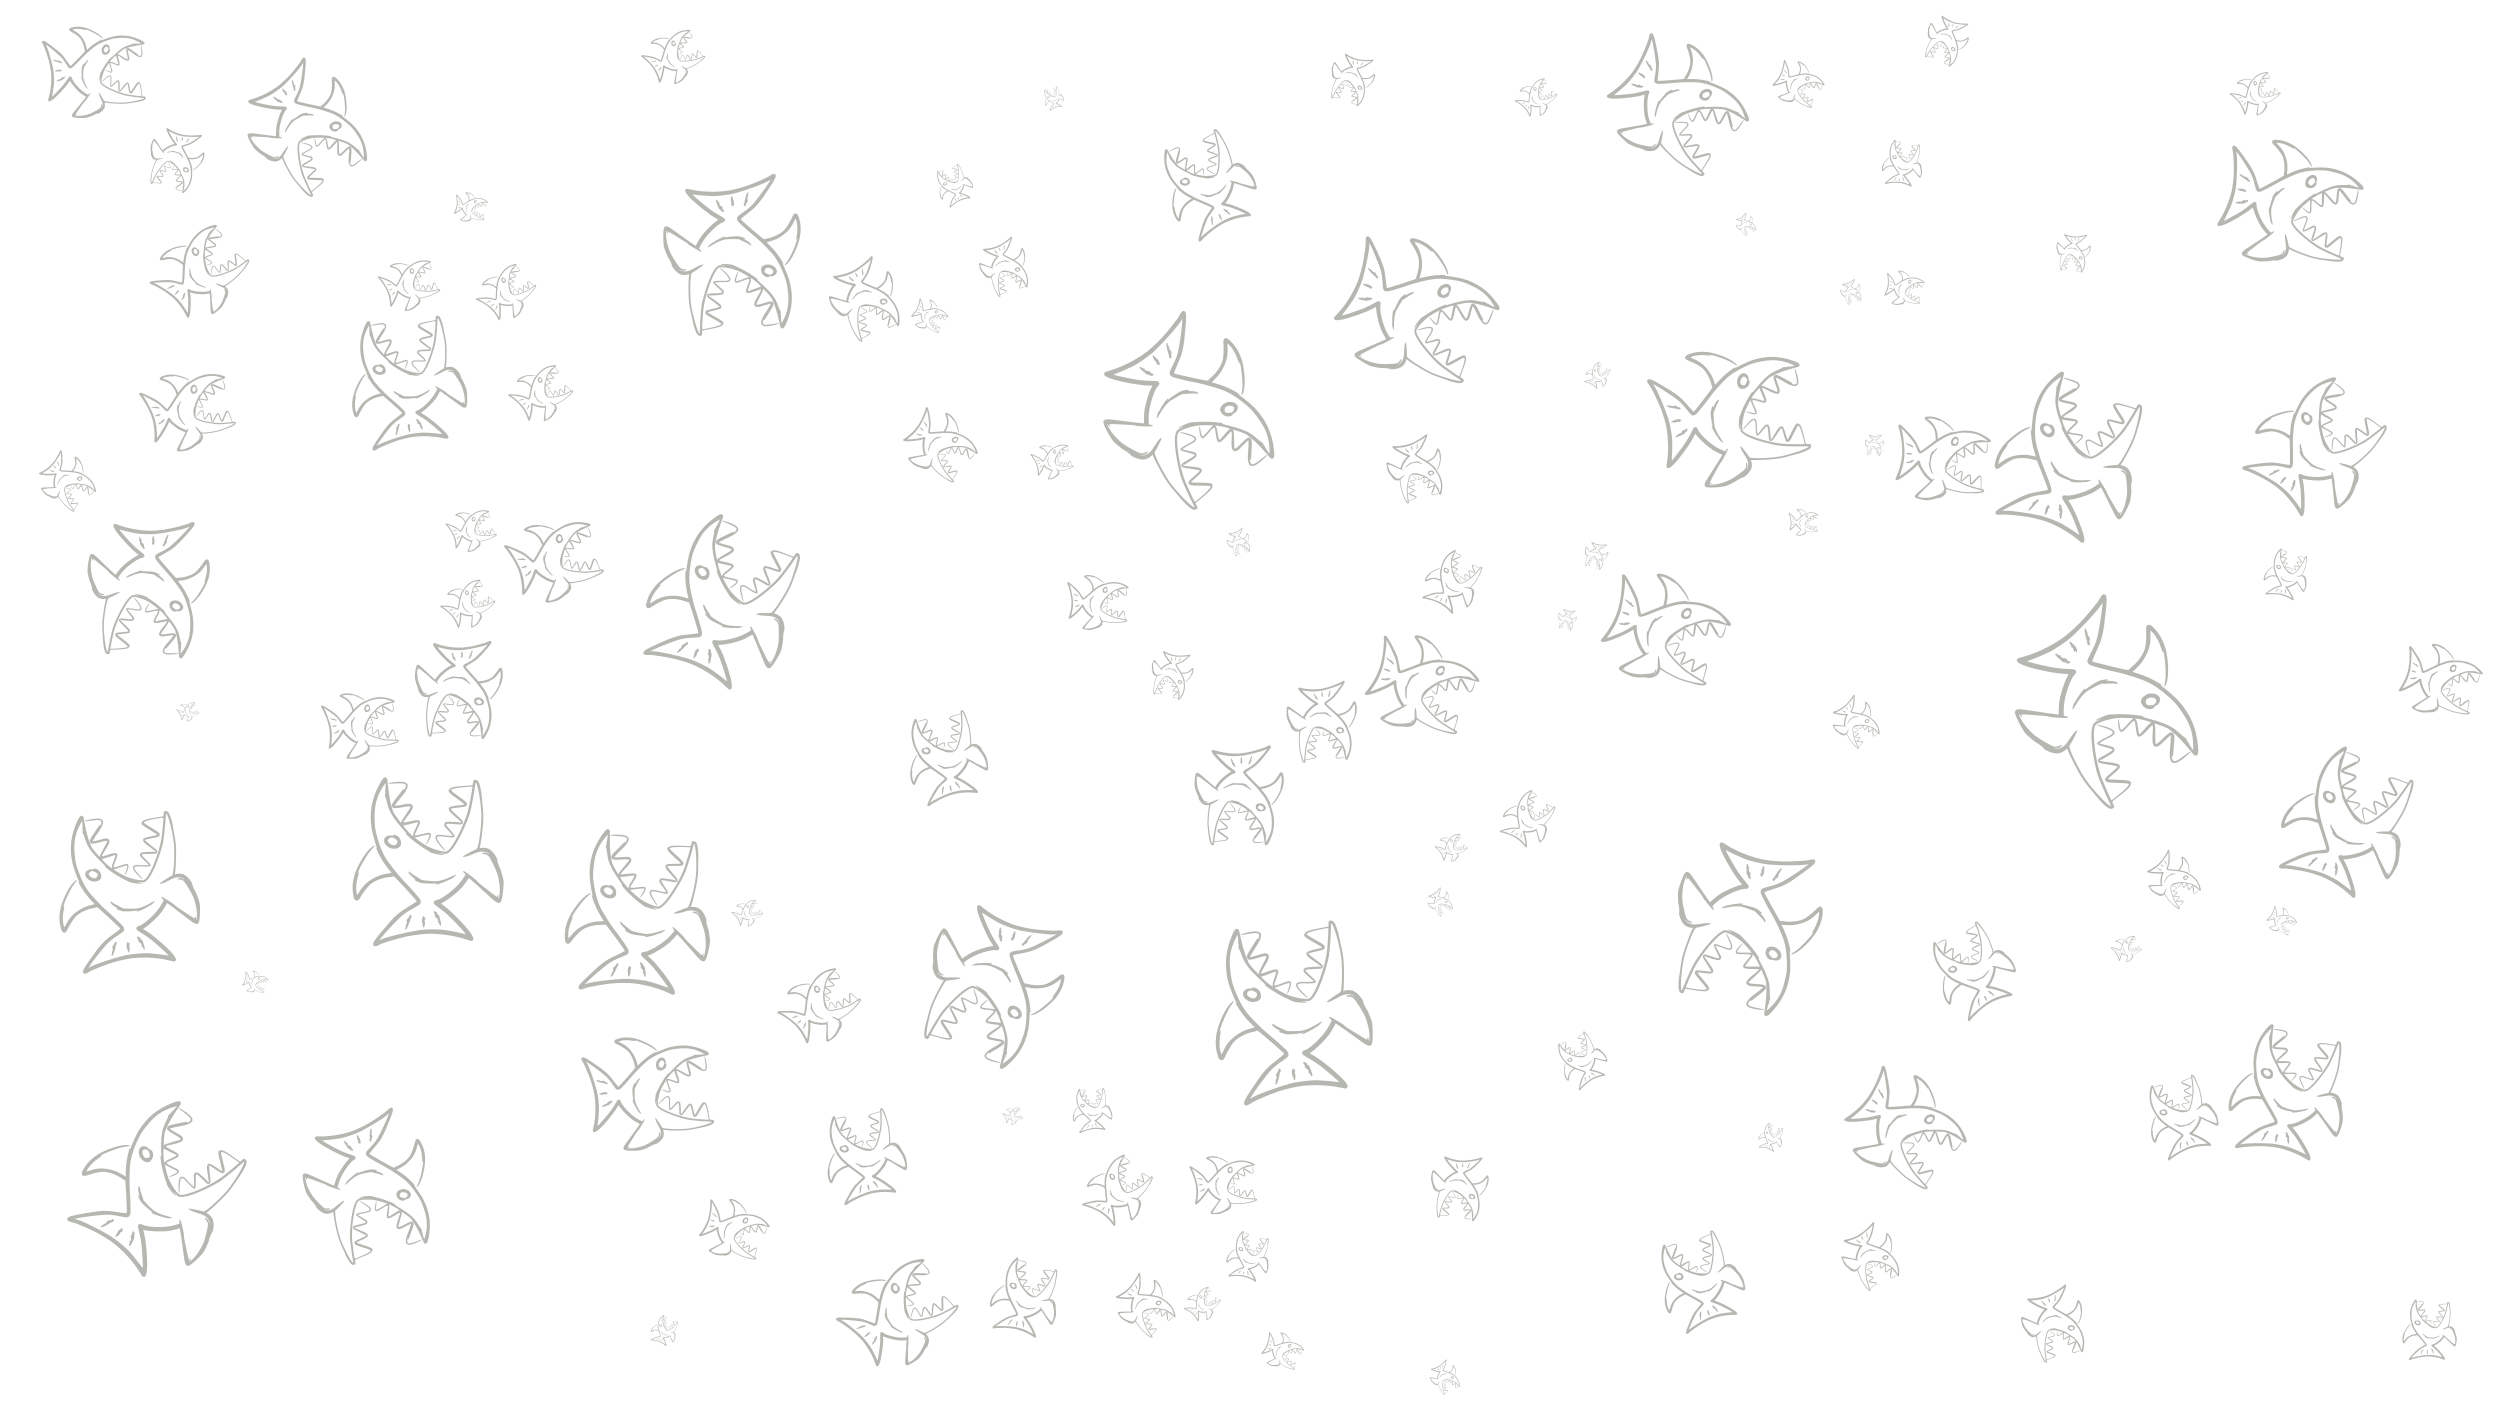 <?xml version="1.0" encoding="UTF-8" standalone="no"?>
<!-- Created with Inkscape (http://www.inkscape.org/) -->

<svg
   width="1920"
   height="1080"
   viewBox="0 0 508 285.75"
   version="1.1"
   id="svg1"
   inkscape:version="1.4 (e7c3feb100, 2024-10-09)"
   sodipodi:docname="background.svg"
   xmlns:inkscape="http://www.inkscape.org/namespaces/inkscape"
   xmlns:sodipodi="http://sodipodi.sourceforge.net/DTD/sodipodi-0.dtd"
   xmlns:xlink="http://www.w3.org/1999/xlink"
   xmlns="http://www.w3.org/2000/svg"
   xmlns:svg="http://www.w3.org/2000/svg">
  <sodipodi:namedview
     id="namedview1"
     pagecolor="#ffffff"
     bordercolor="#000000"
     borderopacity="0.25"
     inkscape:showpageshadow="2"
     inkscape:pageopacity="0.0"
     inkscape:pagecheckerboard="0"
     inkscape:deskcolor="#d1d1d1"
     inkscape:document-units="mm"
     inkscape:zoom="0.35355339"
     inkscape:cx="1250.1648"
     inkscape:cy="214.96046"
     inkscape:window-width="1920"
     inkscape:window-height="970"
     inkscape:window-x="0"
     inkscape:window-y="0"
     inkscape:window-maximized="1"
     inkscape:current-layer="layer1" />
  <defs
     id="defs1" />
  <g
     inkscape:label="Layer 1"
     inkscape:groupmode="layer"
     id="layer1">
    <path
       style="display:inline;opacity:0.99;fill:#b5b8b1;fill-opacity:1;stroke:none;stroke-width:0.01;stroke-miterlimit:4;stroke-dasharray:none;stroke-opacity:1"
       d="m 15.383,23.907 c -0.633,-0.098 -0.765,-0.171 -0.765,-0.423 0,-0.213 0.142,-0.437 0.696,-1.1 0.961,-1.151 2.205,-2.687 2.188,-2.703 -0.01,-0.01 -0.213,-0.137 -0.45,-0.283 -0.237,-0.145 -0.581,-0.385 -0.765,-0.532 -0.593,-0.474 -1.597,-1.625 -1.95,-2.236 -0.071,-0.123 -0.141,-0.224 -0.155,-0.224 -0.014,0 -0.107,0.138 -0.206,0.306 -0.478,0.812 -2.375,2.868 -3.255,3.528 -0.517,0.388 -0.767,0.455 -0.908,0.245 -0.075,-0.111 -0.07,-0.148 0.098,-0.719 0.514,-1.747 0.663,-4.282 0.345,-5.836 -0.037,-0.182 -0.105,-0.542 -0.15,-0.802 -0.133,-0.757 -0.562,-2.129 -1.104,-3.531 -0.069,-0.178 -0.201,-0.446 -0.294,-0.596 -0.196,-0.316 -0.227,-0.58 -0.076,-0.659 0.276,-0.144 0.531,-0.007 1.837,0.988 1.164,0.887 1.404,1.082 1.826,1.482 0.543,0.514 0.705,0.715 1.392,1.725 0.291,0.428 0.563,0.805 0.605,0.839 0.065,0.052 0.277,-0.146 1.545,-1.438 1.352,-1.378 1.465,-1.506 1.409,-1.593 -0.034,-0.052 -0.075,-0.222 -0.093,-0.378 -0.102,-0.899 -0.594,-1.996 -1.101,-2.456 -0.332,-0.301 -1.065,-0.806 -1.432,-0.987 -0.551,-0.271 -0.693,-0.475 -0.496,-0.714 0.12,-0.145 0.216,-0.182 0.783,-0.301 0.9,-0.19 2.017,-0.073 3.015,0.315 1.391,0.541 2.638,1.352 2.95,1.917 0.131,0.238 0.048,0.228 -0.224,-0.028 -0.147,-0.138 -0.452,-0.371 -0.679,-0.519 -0.486,-0.316 -1.557,-0.867 -2.069,-1.064 -0.428,-0.165 -0.687,-0.235 -0.434,-0.117 0.274,0.127 0.063,0.126 -0.464,-0.002 -0.644,-0.157 -1.408,-0.196 -1.867,-0.095 -0.19,0.042 -0.365,0.087 -0.387,0.1 -0.022,0.013 0.119,0.108 0.314,0.211 0.75,0.397 1.256,0.842 1.677,1.475 0.486,0.729 0.685,1.222 0.873,2.158 l 0.055,0.271 0.539,-0.475 c 0.297,-0.261 0.778,-0.63 1.07,-0.82 0.756,-0.491 1.721,-0.989 1.327,-0.685 -0.101,0.078 -0.069,0.073 0.193,-0.031 0.719,-0.284 1.817,-0.634 2.256,-0.72 1.973,-0.386 3.66,-0.162 5.514,0.733 0.621,0.3 0.818,0.457 0.818,0.653 0,0.119 -0.139,0.26 -0.256,0.26 -0.044,0 -0.248,0.03 -0.455,0.067 -0.206,0.037 -0.538,0.092 -0.737,0.122 -0.7,0.105 -1.71,0.343 -2.047,0.482 -0.188,0.077 -0.39,0.147 -0.449,0.155 -0.178,0.023 -0.585,0.292 -1.095,0.723 l -0.48,0.405 0.153,0.031 c 0.084,0.017 0.463,0.221 0.842,0.454 0.728,0.448 0.966,0.579 1.048,0.579 0.094,10e-7 0.052,-0.425 -0.098,-1.005 -0.082,-0.316 -0.152,-0.699 -0.156,-0.851 -0.006,-0.237 0.009,-0.288 0.106,-0.365 0.226,-0.179 0.484,-0.081 1.188,0.448 0.265,0.199 0.644,0.471 0.842,0.604 0.299,0.201 0.344,0.247 0.266,0.274 -0.083,0.028 -0.075,0.042 0.067,0.113 0.088,0.045 0.227,0.083 0.308,0.085 0.316,0.009 0.375,-0.308 0.257,-1.369 -0.079,-0.711 -0.078,-0.877 0.005,-0.795 0.057,0.056 0.208,0.893 0.24,1.333 0.038,0.523 0.003,0.727 -0.157,0.914 -0.102,0.118 -0.159,0.143 -0.329,0.143 -0.269,0 -0.762,-0.242 -1.208,-0.593 -0.405,-0.319 -0.847,-0.63 -1.105,-0.778 l -0.188,-0.108 0.034,0.257 c 0.019,0.141 0.085,0.458 0.148,0.704 0.165,0.65 0.186,0.825 0.122,1.013 -0.147,0.434 -0.536,0.349 -1.494,-0.325 -0.609,-0.429 -0.771,-0.495 -0.815,-0.452 -0.03,0.029 0.046,0.311 0.258,1.061 0.192,0.68 0.147,0.967 -0.152,0.967 -0.134,10e-7 -0.586,-0.168 -1.101,-0.409 -0.185,-0.087 -0.375,-0.157 -0.422,-0.157 -0.138,0 -0.107,0.259 0.107,0.92 0.283,0.872 0.267,1.061 -0.09,1.061 -0.171,0 -0.333,-0.054 -0.681,-0.224 -0.251,-0.123 -0.465,-0.25 -0.474,-0.283 -0.02,-0.069 0.013,-0.06 0.546,0.153 0.712,0.285 0.765,0.268 0.626,-0.198 -0.045,-0.151 -0.088,-0.316 -0.095,-0.368 -0.007,-0.052 -0.05,-0.19 -0.095,-0.307 -0.045,-0.117 -0.109,-0.339 -0.142,-0.493 l -0.06,-0.281 -0.29,0.423 c -0.342,0.498 -0.643,1.028 -0.79,1.389 -0.218,0.538 -0.437,1.351 -0.465,1.728 -0.026,0.343 -0.017,0.403 0.078,0.553 0.447,0.707 3.645,2.098 5.528,2.404 0.816,0.133 2.522,0.339 2.552,0.309 0.011,-0.011 -0.032,-0.391 -0.094,-0.845 -0.159,-1.157 -0.319,-1.745 -0.473,-1.745 -0.082,0 -0.342,0.353 -0.848,1.15 -0.466,0.735 -0.595,0.877 -0.796,0.877 -0.264,5e-6 -0.313,-0.104 -0.438,-0.928 -0.062,-0.41 -0.139,-0.817 -0.17,-0.903 l -0.057,-0.157 -0.168,0.157 c -0.092,0.086 -0.372,0.405 -0.622,0.708 -0.25,0.303 -0.511,0.595 -0.581,0.648 -0.172,0.133 -0.334,0.124 -0.433,-0.024 -0.071,-0.105 -0.077,-0.212 -0.049,-0.849 0.036,-0.813 0.009,-1.106 -0.102,-1.106 -0.04,-6e-6 -0.338,0.255 -0.663,0.566 -0.603,0.577 -0.743,0.656 -0.843,0.475 -0.064,-0.118 -0.063,-0.547 0.003,-1.212 0.106,-1.057 -0.108,-1.123 -1.035,-0.317 -0.572,0.498 -0.652,0.558 -0.689,0.521 -0.051,-0.049 0.797,-0.87 1.109,-1.074 0.617,-0.404 0.914,-0.138 0.804,0.721 -0.056,0.44 -0.067,1.216 -0.016,1.216 0.018,-5e-6 0.285,-0.256 0.592,-0.569 0.549,-0.56 0.561,-0.569 0.751,-0.554 0.165,0.013 0.205,0.039 0.277,0.18 0.071,0.139 0.084,0.299 0.084,1.014 3e-6,0.565 -0.016,0.825 -0.047,0.778 -0.026,-0.039 -0.047,-0.05 -0.047,-0.024 0,0.026 0.017,0.074 0.038,0.106 0.051,0.078 0.168,-0.048 0.731,-0.779 0.478,-0.622 0.686,-0.813 0.885,-0.813 0.273,0 0.341,0.168 0.513,1.269 0.05,0.318 0.105,0.592 0.122,0.609 0.045,0.044 0.155,-0.105 0.731,-0.994 0.574,-0.886 0.709,-1.027 0.974,-1.02 0.154,0.004 0.162,0.009 0.057,0.038 l -0.121,0.034 0.121,0.031 c 0.067,0.017 0.159,0.094 0.206,0.171 0.126,0.208 0.263,0.916 0.353,1.82 0.045,0.458 0.103,0.817 0.134,0.836 0.03,0.019 0.148,0.035 0.263,0.035 0.308,0.001 0.395,0.063 0.395,0.283 0,0.214 -0.1,0.328 -0.434,0.493 -0.245,0.121 -1.215,0.36 -1.544,0.38 -0.119,0.007 -0.532,0.067 -0.917,0.133 -1.165,0.199 -1.827,0.237 -3.051,0.175 -0.958,-0.049 -1.867,-0.136 -2.294,-0.219 l -0.148,-0.029 0.049,0.206 c 0.07,0.296 0.023,0.739 -0.104,0.982 -0.06,0.114 -0.22,0.322 -0.355,0.463 -0.264,0.273 -0.905,0.68 -0.935,0.593 -0.016,-0.046 -0.826,0.259 -0.955,0.36 -0.102,0.08 -0.696,0.302 -1.152,0.431 -0.435,0.123 -0.538,0.134 -1.182,0.129 -0.393,-0.003 -0.933,-0.041 -1.219,-0.086 z m 1.641,-0.449 c 1.035,-0.206 1.282,-0.301 2.412,-0.928 0.933,-0.518 1.059,-0.647 1.104,-1.13 0.028,-0.304 0.102,-0.347 0.174,-0.1 0.058,0.198 0.005,0.437 -0.145,0.655 -0.103,0.149 -0.107,0.165 -0.024,0.093 0.184,-0.162 0.297,-0.46 0.297,-0.787 0,-0.402 -0.049,-0.555 -0.422,-1.338 -0.317,-0.666 -0.448,-1.15 -0.298,-1.101 0.073,0.024 0.713,1.055 0.89,1.434 0.12,0.258 0.118,0.256 0.65,0.37 0.763,0.162 2.756,0.278 3.628,0.211 1.545,-0.118 3.851,-0.626 4.014,-0.883 0.014,-0.022 -0.282,-0.065 -0.657,-0.097 -0.793,-0.066 -2.477,-0.302 -3.093,-0.433 -0.234,-0.05 -0.734,-0.199 -1.11,-0.333 -2.458,-0.87 -3.94,-1.719 -4.099,-2.349 -0.016,-0.062 -0.008,-0.283 0.016,-0.492 0.024,-0.209 0.036,-0.388 0.026,-0.398 -0.01,-0.01 -0.044,0.132 -0.076,0.315 -0.083,0.483 -0.167,0.432 -0.129,-0.079 0.035,-0.468 0.199,-1.287 0.265,-1.328 0.024,-0.015 0.164,-0.261 0.31,-0.546 0.362,-0.705 1.033,-1.696 1.576,-2.325 0.214,-0.248 0.317,-0.313 0.258,-0.164 -0.018,0.045 0.282,-0.227 0.665,-0.604 0.788,-0.774 1.567,-1.374 2.141,-1.648 0.214,-0.102 0.628,-0.252 0.92,-0.333 0.292,-0.081 0.563,-0.174 0.603,-0.208 0.113,-0.095 0.391,-0.139 0.436,-0.069 0.03,0.047 0.067,0.048 0.178,0.003 0.088,-0.036 0.184,-0.042 0.258,-0.017 0.065,0.022 0.291,0.028 0.503,0.014 l 0.386,-0.026 -0.265,-0.171 c -0.38,-0.244 -1.001,-0.541 -1.418,-0.678 -0.859,-0.282 -1.618,-0.351 -2.882,-0.264 -0.921,0.064 -1.28,0.139 -2.286,0.478 -0.904,0.305 -1.672,0.658 -2.288,1.052 -0.57,0.365 -2.019,1.62 -2.657,2.3 -0.849,0.906 -2.05,2.081 -2.266,2.217 -0.252,0.158 -0.471,0.172 -0.642,0.042 -0.067,-0.051 -0.257,-0.322 -0.423,-0.601 -0.549,-0.924 -0.818,-1.284 -1.319,-1.768 C 11.637,10.867 10.084,9.562 9.624,9.25 l -0.338,-0.229 0.2,0.404 c 0.308,0.619 0.964,2.872 1.293,4.435 0.168,0.801 0.262,2.561 0.174,3.269 -0.149,1.194 -0.208,1.595 -0.299,2.028 -0.054,0.255 -0.088,0.473 -0.077,0.484 0.04,0.039 1.607,-1.569 2.134,-2.19 0.292,-0.344 0.683,-0.866 0.868,-1.162 0.186,-0.295 0.39,-0.591 0.455,-0.658 0.22,-0.229 0.501,-0.124 0.564,0.212 0.076,0.402 0.689,1.263 1.439,2.02 0.518,0.523 1.046,0.935 1.555,1.213 l 0.313,0.171 0.188,-0.18 c 0.204,-0.194 0.288,-0.188 0.209,0.016 -0.09,0.234 -1.091,1.673 -1.125,1.618 -0.031,-0.049 -0.566,0.674 -1.505,2.033 -0.33,0.478 -0.357,0.534 -0.265,0.546 0.056,0.008 0.134,0.025 0.173,0.038 0.112,0.038 -0.037,0.111 -0.228,0.112 -0.257,0.001 -0.178,0.089 0.097,0.107 0.685,0.047 1.013,0.03 1.574,-0.082 z m 0.443,-5.695 c -0.134,-0.162 -0.236,-0.316 -0.226,-0.342 0.01,-0.026 -0.023,-0.105 -0.073,-0.174 -0.211,-0.295 -0.667,-1.362 -0.667,-1.561 -3e-6,-0.024 0.034,-0.031 0.076,-0.015 0.066,0.025 0.071,-0.006 0.036,-0.243 -0.022,-0.149 -0.04,-0.568 -0.04,-0.931 0,-0.632 0.007,-0.679 0.163,-1.096 0.106,-0.285 0.188,-0.436 0.235,-0.436 0.049,0 0.064,0.031 0.046,0.099 -0.034,0.128 -0.033,0.127 0.247,-0.293 0.237,-0.355 0.46,-0.561 0.608,-0.561 0.118,-3e-6 0.093,0.085 -0.089,0.292 -0.091,0.104 -0.28,0.415 -0.42,0.691 -0.14,0.276 -0.271,0.509 -0.292,0.517 -0.079,0.033 -0.129,0.392 -0.16,1.14 -0.026,0.639 -0.018,0.839 0.048,1.118 0.108,0.458 0.319,0.985 0.607,1.512 0.356,0.653 0.313,0.778 -0.097,0.282 z m -0.789,-1.978 c -0.015,-0.038 -0.027,-0.026 -0.029,0.029 -0.002,0.05 0.009,0.078 0.025,0.062 0.016,-0.016 0.018,-0.056 0.004,-0.09 z m -5.196,0.698 c 0,-0.085 0.127,-0.187 0.188,-0.15 0.026,0.016 0.097,-0.035 0.156,-0.114 0.059,-0.079 0.15,-0.143 0.201,-0.143 0.082,0 0.085,0.01 0.027,0.08 -0.057,0.069 -0.056,0.074 0.006,0.038 0.168,-0.096 0.338,-0.233 0.338,-0.273 0,-0.058 0.203,-0.219 0.277,-0.221 0.033,-7.71e-4 0.06,0.024 0.06,0.054 4e-6,0.031 0.061,-0.001 0.135,-0.071 0.074,-0.07 0.185,-0.127 0.245,-0.127 0.098,-5e-6 0.106,0.016 0.078,0.153 -0.033,0.159 -0.196,0.337 -0.268,0.293 -0.023,-0.014 -0.075,0.039 -0.116,0.116 -0.055,0.104 -0.122,0.15 -0.252,0.174 -0.098,0.018 -0.304,0.083 -0.457,0.144 -0.316,0.125 -0.619,0.148 -0.619,0.046 z m -0.072,-1.958 c -0.173,-0.02 -0.245,-0.05 -0.256,-0.108 -0.012,-0.06 0.03,-0.087 0.168,-0.108 0.101,-0.016 0.249,-0.056 0.329,-0.09 0.326,-0.139 0.893,-0.048 0.893,0.143 3e-6,0.056 -0.032,0.068 -0.133,0.048 -0.073,-0.015 -0.106,-0.015 -0.072,-0.001 0.089,0.038 0.073,0.159 -0.021,0.159 -0.045,6e-6 -0.157,-0.027 -0.249,-0.059 -0.134,-0.047 -0.172,-0.047 -0.188,0 -0.021,0.061 -0.068,0.063 -0.47,0.016 z m 0.88,-1.687 c -0.046,-0.012 -0.084,-0.039 -0.084,-0.06 3e-6,-0.021 -0.081,-0.05 -0.181,-0.063 -0.1,-0.013 -0.398,-0.1 -0.663,-0.194 -0.455,-0.16 -0.633,-0.273 -0.575,-0.365 0.032,-0.051 0.164,-0.053 0.164,-0.002 0,0.021 0.097,0.037 0.216,0.035 0.119,-0.002 0.215,0.018 0.215,0.044 -7.71e-4,0.061 0.301,0.111 0.37,0.061 0.089,-0.063 0.367,0.015 0.393,0.111 0.014,0.052 0.096,0.106 0.205,0.135 0.233,0.061 0.325,0.161 0.241,0.259 -0.059,0.07 -0.138,0.08 -0.302,0.038 z m 8.706,-1.805 c -0.218,-0.134 -0.345,-0.424 -0.346,-0.793 -0.001,-0.33 0.068,-0.529 0.29,-0.83 0.429,-0.583 1.127,-0.52 1.303,0.118 0.03,0.109 0.04,0.272 0.023,0.362 -0.021,0.111 -0.012,0.176 0.03,0.202 0.106,0.064 0.07,0.351 -0.069,0.557 -0.192,0.284 -0.467,0.444 -0.798,0.465 -0.214,0.013 -0.308,-0.004 -0.433,-0.081 z m 0.931,-0.741 c 0.103,-0.19 0.126,-0.281 0.102,-0.407 -0.041,-0.213 -0.23,-0.41 -0.393,-0.41 -0.241,3e-6 -0.552,0.433 -0.552,0.768 2e-6,0.294 0.438,0.547 0.633,0.366 0.043,-0.04 0.138,-0.183 0.211,-0.317 z m 2.118,2.638 c -0.017,-0.071 -0.113,-0.384 -0.213,-0.696 -0.1,-0.311 -0.196,-0.656 -0.215,-0.767 l -0.034,-0.201 -0.128,0.091 c -0.224,0.159 -0.699,0.631 -0.93,0.924 l -0.223,0.282 0.223,0.005 c 0.159,0.003 0.375,0.073 0.754,0.244 0.292,0.132 0.591,0.241 0.664,0.243 0.122,0.003 0.131,-0.008 0.102,-0.126 z"
       id="path4174-7-4-4-0-1-0-2-0-6-3-3-1"
       inkscape:connector-curvature="0"
       sodipodi:nodetypes="csscsssssssssssssssssssssssssssssssssssscssssssssssssscsssssssssssssssssscsssssssssscssssssscssssscsssssscssssssssssssssssscsssssscscscssssssssssscsssssssccsssssscssssssssssscssssssssssscsscssssssssssscssssssssssscsssssssssscsssssssssssssssssccsccssssssssssssssssscssssscssscccsssssccssssccssssssssssssssscssssscsssssssss" />
    <use
       id="use18"
       inkscape:spray-origin="#path4174-7-4-4-0-1-0-2-0-6-3-3-1"
       xlink:href="#path4174-7-4-4-0-1-0-2-0-6-3-3-1"
       transform="matrix(-0.176,0.569,-0.569,-0.176,47.304,24.053)" />
    <use
       id="use19"
       inkscape:spray-origin="#path4174-7-4-4-0-1-0-2-0-6-3-3-1"
       xlink:href="#path4174-7-4-4-0-1-0-2-0-6-3-3-1"
       transform="matrix(0.644,-0.575,0.575,0.644,20.043,57.014)" />
    <use
       id="use21"
       inkscape:spray-origin="#path4174-7-4-4-0-1-0-2-0-6-3-3-1"
       xlink:href="#path4174-7-4-4-0-1-0-2-0-6-3-3-1"
       transform="matrix(0.836,-0.174,0.174,0.836,19.661,74.423)" />
    <use
       id="use22"
       inkscape:spray-origin="#path4174-7-4-4-0-1-0-2-0-6-3-3-1"
       xlink:href="#path4174-7-4-4-0-1-0-2-0-6-3-3-1"
       transform="matrix(-0.051,-1.54,1.54,-0.051,4.545,211.453)" />
    <use
       id="use23"
       inkscape:spray-origin="#path4174-7-4-4-0-1-0-2-0-6-3-3-1"
       xlink:href="#path4174-7-4-4-0-1-0-2-0-6-3-3-1"
       transform="matrix(-0.064,0.957,-0.957,-0.064,108.352,122.615)" />
    <use
       id="use24"
       inkscape:spray-origin="#path4174-7-4-4-0-1-0-2-0-6-3-3-1"
       xlink:href="#path4174-7-4-4-0-1-0-2-0-6-3-3-1"
       transform="matrix(0.081,-1.647,1.647,0.081,61.45,205.648)" />
    <use
       id="use25"
       inkscape:spray-origin="#path4174-7-4-4-0-1-0-2-0-6-3-3-1"
       xlink:href="#path4174-7-4-4-0-1-0-2-0-6-3-3-1"
       transform="matrix(0.255,-1.565,1.565,0.255,102.35,212.233)" />
    <use
       id="use26"
       inkscape:spray-origin="#path4174-7-4-4-0-1-0-2-0-6-3-3-1"
       xlink:href="#path4174-7-4-4-0-1-0-2-0-6-3-3-1"
       transform="matrix(0.742,-1.374,1.374,0.742,112.878,138.389)" />
    <use
       id="use27"
       inkscape:spray-origin="#path4174-7-4-4-0-1-0-2-0-6-3-3-1"
       xlink:href="#path4174-7-4-4-0-1-0-2-0-6-3-3-1"
       transform="matrix(0.27,0.678,-0.678,0.27,180.567,43.967)" />
    <use
       id="use28"
       inkscape:spray-origin="#path4174-7-4-4-0-1-0-2-0-6-3-3-1"
       xlink:href="#path4174-7-4-4-0-1-0-2-0-6-3-3-1"
       transform="matrix(0.477,-0.258,0.258,0.477,124.001,9.564)" />
    <use
       id="use30"
       inkscape:spray-origin="#path4174-7-4-4-0-1-0-2-0-6-3-3-1"
       xlink:href="#path4174-7-4-4-0-1-0-2-0-6-3-3-1"
       transform="matrix(0.626,1,-1,0.626,64.806,-2.155)" />
    <use
       id="use31"
       inkscape:spray-origin="#path4174-7-4-4-0-1-0-2-0-6-3-3-1"
       xlink:href="#path4174-7-4-4-0-1-0-2-0-6-3-3-1"
       transform="matrix(-0.107,1.331,-1.331,-0.107,51.533,95.621)" />
    <use
       id="use32"
       inkscape:spray-origin="#path4174-7-4-4-0-1-0-2-0-6-3-3-1"
       xlink:href="#path4174-7-4-4-0-1-0-2-0-6-3-3-1"
       transform="matrix(0.184,-0.071,0.071,0.184,33.638,143.273)" />
    <use
       id="use33"
       inkscape:spray-origin="#path4174-7-4-4-0-1-0-2-0-6-3-3-1"
       xlink:href="#path4174-7-4-4-0-1-0-2-0-6-3-3-1"
       transform="matrix(0.225,0.08,-0.08,0.225,48.645,194.825)" />
    <use
       id="use34"
       inkscape:spray-origin="#path4174-7-4-4-0-1-0-2-0-6-3-3-1"
       xlink:href="#path4174-7-4-4-0-1-0-2-0-6-3-3-1"
       transform="matrix(1.082,-1.171,1.171,1.082,-5.447,248.788)" />
    <use
       id="use35"
       inkscape:spray-origin="#path4174-7-4-4-0-1-0-2-0-6-3-3-1"
       xlink:href="#path4174-7-4-4-0-1-0-2-0-6-3-3-1"
       transform="matrix(0.358,1.321,-1.321,0.358,87.618,210.75)" />
    <use
       id="use36"
       inkscape:spray-origin="#path4174-7-4-4-0-1-0-2-0-6-3-3-1"
       xlink:href="#path4174-7-4-4-0-1-0-2-0-6-3-3-1"
       transform="matrix(0.839,-0.223,0.223,0.839,93.368,105.805)" />
    <use
       id="use37"
       inkscape:spray-origin="#path4174-7-4-4-0-1-0-2-0-6-3-3-1"
       xlink:href="#path4174-7-4-4-0-1-0-2-0-6-3-3-1"
       transform="matrix(0.312,0.071,-0.071,0.312,90.614,36.305)" />
    <use
       id="use38"
       inkscape:spray-origin="#path4174-7-4-4-0-1-0-2-0-6-3-3-1"
       xlink:href="#path4174-7-4-4-0-1-0-2-0-6-3-3-1"
       transform="matrix(0.389,-0.35,0.35,0.389,90.425,60.546)" />
    <use
       id="use40"
       inkscape:spray-origin="#path4174-7-4-4-0-1-0-2-0-6-3-3-1"
       xlink:href="#path4174-7-4-4-0-1-0-2-0-6-3-3-1"
       transform="matrix(0.349,0.401,-0.401,0.349,12.728,85.101)" />
    <use
       id="use41"
       inkscape:spray-origin="#path4174-7-4-4-0-1-0-2-0-6-3-3-1"
       xlink:href="#path4174-7-4-4-0-1-0-2-0-6-3-3-1"
       transform="matrix(0.424,-0.13,0.13,0.424,85.791,104.003)" />
    <use
       id="use42"
       inkscape:spray-origin="#path4174-7-4-4-0-1-0-2-0-6-3-3-1"
       xlink:href="#path4174-7-4-4-0-1-0-2-0-6-3-3-1"
       transform="matrix(0.463,-0.297,0.297,0.463,96.803,78.938)" />
    <use
       id="use43"
       inkscape:spray-origin="#path4174-7-4-4-0-1-0-2-0-6-3-3-1"
       xlink:href="#path4174-7-4-4-0-1-0-2-0-6-3-3-1"
       transform="matrix(0.515,-0.158,0.158,0.515,71.033,53.294)" />
    <use
       id="use44"
       inkscape:spray-origin="#path4174-7-4-4-0-1-0-2-0-6-3-3-1"
       xlink:href="#path4174-7-4-4-0-1-0-2-0-6-3-3-1"
       transform="matrix(-0.07,-1.261,1.261,-0.07,65.843,102.922)" />
    <use
       id="use45"
       inkscape:spray-origin="#path4174-7-4-4-0-1-0-2-0-6-3-3-1"
       xlink:href="#path4174-7-4-4-0-1-0-2-0-6-3-3-1"
       transform="matrix(0.388,-0.265,0.265,0.388,83.873,122.232)" />
    <use
       id="use46"
       inkscape:spray-origin="#path4174-7-4-4-0-1-0-2-0-6-3-3-1"
       xlink:href="#path4174-7-4-4-0-1-0-2-0-6-3-3-1"
       transform="matrix(0.718,-0.057,0.057,0.718,58.608,137.909)" />
    <use
       id="use47"
       inkscape:spray-origin="#path4174-7-4-4-0-1-0-2-0-6-3-3-1"
       xlink:href="#path4174-7-4-4-0-1-0-2-0-6-3-3-1"
       transform="matrix(0.237,-0.124,0.124,0.237,145.558,184.473)" />
    <use
       id="use48"
       inkscape:spray-origin="#path4174-7-4-4-0-1-0-2-0-6-3-3-1"
       xlink:href="#path4174-7-4-4-0-1-0-2-0-6-3-3-1"
       transform="matrix(0.564,-0.438,0.438,0.564,149.448,204.745)" />
    <use
       id="use49"
       inkscape:spray-origin="#path4174-7-4-4-0-1-0-2-0-6-3-3-1"
       xlink:href="#path4174-7-4-4-0-1-0-2-0-6-3-3-1"
       transform="matrix(1.242,-0.067,0.067,1.242,106.961,205.149)" />
    <use
       id="use50"
       inkscape:spray-origin="#path4174-7-4-4-0-1-0-2-0-6-3-3-1"
       xlink:href="#path4174-7-4-4-0-1-0-2-0-6-3-3-1"
       transform="matrix(0.126,-0.248,0.248,0.126,129.037,273.382)" />
    <use
       id="use51"
       inkscape:spray-origin="#path4174-7-4-4-0-1-0-2-0-6-3-3-1"
       xlink:href="#path4174-7-4-4-0-1-0-2-0-6-3-3-1"
       transform="matrix(0.58,0.256,-0.256,0.58,141.586,236.659)" />
    <use
       id="use52"
       inkscape:spray-origin="#path4174-7-4-4-0-1-0-2-0-6-3-3-1"
       xlink:href="#path4174-7-4-4-0-1-0-2-0-6-3-3-1"
       transform="matrix(-0.125,-0.867,0.867,-0.125,165.5,253.366)" />
    <use
       id="use53"
       inkscape:spray-origin="#path4174-7-4-4-0-1-0-2-0-6-3-3-1"
       xlink:href="#path4174-7-4-4-0-1-0-2-0-6-3-3-1"
       transform="matrix(-0.578,1.353,-1.353,-0.578,232.244,182.491)" />
    <use
       id="use54"
       inkscape:spray-origin="#path4174-7-4-4-0-1-0-2-0-6-3-3-1"
       xlink:href="#path4174-7-4-4-0-1-0-2-0-6-3-3-1"
       transform="matrix(-0.139,-0.85,0.85,-0.139,182.614,172.266)" />
    <use
       id="use55"
       inkscape:spray-origin="#path4174-7-4-4-0-1-0-2-0-6-3-3-1"
       xlink:href="#path4174-7-4-4-0-1-0-2-0-6-3-3-1"
       transform="matrix(0.599,0.039,-0.039,0.599,212.083,112.99)" />
    <use
       id="use56"
       inkscape:spray-origin="#path4174-7-4-4-0-1-0-2-0-6-3-3-1"
       xlink:href="#path4174-7-4-4-0-1-0-2-0-6-3-3-1"
       transform="matrix(0.368,-0.089,0.089,0.368,205.482,89.983)" />
    <use
       id="use57"
       inkscape:spray-origin="#path4174-7-4-4-0-1-0-2-0-6-3-3-1"
       xlink:href="#path4174-7-4-4-0-1-0-2-0-6-3-3-1"
       transform="matrix(0.506,0.446,-0.446,0.506,187.691,74.642)" />
    <use
       id="use58"
       inkscape:spray-origin="#path4174-7-4-4-0-1-0-2-0-6-3-3-1"
       xlink:href="#path4174-7-4-4-0-1-0-2-0-6-3-3-1"
       transform="matrix(0.28,0.177,-0.177,0.28,186.009,56.764)" />
    <use
       id="use59"
       inkscape:spray-origin="#path4174-7-4-4-0-1-0-2-0-6-3-3-1"
       xlink:href="#path4174-7-4-4-0-1-0-2-0-6-3-3-1"
       transform="matrix(-0.124,-0.357,0.357,-0.124,191.085,46.306)" />
    <use
       id="use61"
       inkscape:spray-origin="#path4174-7-4-4-0-1-0-2-0-6-3-3-1"
       xlink:href="#path4174-7-4-4-0-1-0-2-0-6-3-3-1"
       transform="matrix(-0.345,-0.896,0.896,-0.345,239.174,59.677)" />
    <use
       id="use62"
       inkscape:spray-origin="#path4174-7-4-4-0-1-0-2-0-6-3-3-1"
       xlink:href="#path4174-7-4-4-0-1-0-2-0-6-3-3-1"
       transform="matrix(1.307,0.686,-0.686,1.307,272.302,31.188)" />
    <use
       id="use63"
       inkscape:spray-origin="#path4174-7-4-4-0-1-0-2-0-6-3-3-1"
       xlink:href="#path4174-7-4-4-0-1-0-2-0-6-3-3-1"
       transform="matrix(0.074,0.237,-0.237,0.074,253.798,104.559)" />
    <use
       id="use64"
       inkscape:spray-origin="#path4174-7-4-4-0-1-0-2-0-6-3-3-1"
       xlink:href="#path4174-7-4-4-0-1-0-2-0-6-3-3-1"
       transform="matrix(0.101,1.506,-1.506,0.101,169.239,21.612)" />
    <use
       id="use65"
       inkscape:spray-origin="#path4174-7-4-4-0-1-0-2-0-6-3-3-1"
       xlink:href="#path4174-7-4-4-0-1-0-2-0-6-3-3-1"
       transform="matrix(0.173,-0.053,0.053,0.173,201.713,225.214)" />
    <use
       id="use66"
       inkscape:spray-origin="#path4174-7-4-4-0-1-0-2-0-6-3-3-1"
       xlink:href="#path4174-7-4-4-0-1-0-2-0-6-3-3-1"
       transform="matrix(0.406,-0.496,0.496,0.406,212.258,245.675)" />
    <use
       id="use67"
       inkscape:spray-origin="#path4174-7-4-4-0-1-0-2-0-6-3-3-1"
       xlink:href="#path4174-7-4-4-0-1-0-2-0-6-3-3-1"
       transform="matrix(0.137,-0.445,0.445,0.137,244.704,262.01)" />
    <use
       id="use68"
       inkscape:spray-origin="#path4174-7-4-4-0-1-0-2-0-6-3-3-1"
       xlink:href="#path4174-7-4-4-0-1-0-2-0-6-3-3-1"
       transform="matrix(-0.081,0.624,-0.624,-0.081,307.133,230.554)" />
    <use
       id="use69"
       inkscape:spray-origin="#path4174-7-4-4-0-1-0-2-0-6-3-3-1"
       xlink:href="#path4174-7-4-4-0-1-0-2-0-6-3-3-1"
       transform="matrix(0.933,0.427,-0.427,0.933,276.916,117.682)" />
    <use
       id="use70"
       inkscape:spray-origin="#path4174-7-4-4-0-1-0-2-0-6-3-3-1"
       xlink:href="#path4174-7-4-4-0-1-0-2-0-6-3-3-1"
       transform="matrix(0.9,1.424,-1.424,0.9,244.742,43.4)" />
    <use
       id="use71"
       inkscape:spray-origin="#path4174-7-4-4-0-1-0-2-0-6-3-3-1"
       xlink:href="#path4174-7-4-4-0-1-0-2-0-6-3-3-1"
       transform="matrix(0.158,0.495,-0.495,0.158,208.36,42.521)" />
    <use
       id="use72"
       inkscape:spray-origin="#path4174-7-4-4-0-1-0-2-0-6-3-3-1"
       xlink:href="#path4174-7-4-4-0-1-0-2-0-6-3-3-1"
       transform="matrix(-0.052,-0.208,0.208,-0.052,212.056,24.745)" />
    <use
       id="use73"
       inkscape:spray-origin="#path4174-7-4-4-0-1-0-2-0-6-3-3-1"
       xlink:href="#path4174-7-4-4-0-1-0-2-0-6-3-3-1"
       transform="matrix(-0.152,0.456,-0.456,-0.152,284.192,9.53)" />
    <use
       id="use74"
       inkscape:spray-origin="#path4174-7-4-4-0-1-0-2-0-6-3-3-1"
       xlink:href="#path4174-7-4-4-0-1-0-2-0-6-3-3-1"
       transform="matrix(0.289,-0.223,0.223,0.289,303.443,19.971)" />
    <use
       id="use75"
       inkscape:spray-origin="#path4174-7-4-4-0-1-0-2-0-6-3-3-1"
       xlink:href="#path4174-7-4-4-0-1-0-2-0-6-3-3-1"
       transform="matrix(0.366,0.088,-0.088,0.366,381.088,51.664)" />
    <use
       id="use76"
       inkscape:spray-origin="#path4174-7-4-4-0-1-0-2-0-6-3-3-1"
       xlink:href="#path4174-7-4-4-0-1-0-2-0-6-3-3-1"
       transform="matrix(0.374,-0.214,0.214,0.374,448.05,17.739)" />
    <use
       id="use77"
       inkscape:spray-origin="#path4174-7-4-4-0-1-0-2-0-6-3-3-1"
       xlink:href="#path4174-7-4-4-0-1-0-2-0-6-3-3-1"
       transform="matrix(0.316,-0.472,0.472,0.316,282.332,122.887)" />
    <use
       id="use78"
       inkscape:spray-origin="#path4174-7-4-4-0-1-0-2-0-6-3-3-1"
       xlink:href="#path4174-7-4-4-0-1-0-2-0-6-3-3-1"
       transform="matrix(0.036,0.771,-0.771,0.036,279.315,131.453)" />
    <use
       id="use79"
       inkscape:spray-origin="#path4174-7-4-4-0-1-0-2-0-6-3-3-1"
       xlink:href="#path4174-7-4-4-0-1-0-2-0-6-3-3-1"
       transform="matrix(-0.025,0.976,-0.976,-0.025,266.56,143.338)" />
    <use
       id="use80"
       inkscape:spray-origin="#path4174-7-4-4-0-1-0-2-0-6-3-3-1"
       xlink:href="#path4174-7-4-4-0-1-0-2-0-6-3-3-1"
       transform="matrix(-0.113,-1.721,1.721,-0.113,239.515,240.301)" />
    <use
       id="use81"
       inkscape:spray-origin="#path4174-7-4-4-0-1-0-2-0-6-3-3-1"
       xlink:href="#path4174-7-4-4-0-1-0-2-0-6-3-3-1"
       transform="matrix(-0.208,-0.455,0.455,-0.208,318.891,227.237)" />
    <use
       id="use82"
       inkscape:spray-origin="#path4174-7-4-4-0-1-0-2-0-6-3-3-1"
       xlink:href="#path4174-7-4-4-0-1-0-2-0-6-3-3-1"
       transform="matrix(0.1,-0.241,0.241,0.1,354.497,234.368)" />
    <use
       id="use83"
       inkscape:spray-origin="#path4174-7-4-4-0-1-0-2-0-6-3-3-1"
       xlink:href="#path4174-7-4-4-0-1-0-2-0-6-3-3-1"
       transform="matrix(0.829,0.733,-0.733,0.829,381.654,203.304)" />
    <use
       id="use84"
       inkscape:spray-origin="#path4174-7-4-4-0-1-0-2-0-6-3-3-1"
       xlink:href="#path4174-7-4-4-0-1-0-2-0-6-3-3-1"
       transform="matrix(0.255,0.526,-0.526,0.255,382.933,241.651)" />
    <use
       id="use85"
       inkscape:spray-origin="#path4174-7-4-4-0-1-0-2-0-6-3-3-1"
       xlink:href="#path4174-7-4-4-0-1-0-2-0-6-3-3-1"
       transform="matrix(0.935,1.556,-1.556,0.935,432.583,99.56)" />
    <use
       id="use86"
       inkscape:spray-origin="#path4174-7-4-4-0-1-0-2-0-6-3-3-1"
       xlink:href="#path4174-7-4-4-0-1-0-2-0-6-3-3-1"
       transform="matrix(0.064,0.215,-0.215,0.064,378.103,54.294)" />
    <use
       id="use87"
       inkscape:spray-origin="#path4174-7-4-4-0-1-0-2-0-6-3-3-1"
       xlink:href="#path4174-7-4-4-0-1-0-2-0-6-3-3-1"
       transform="matrix(0.97,0.84,-0.84,0.97,334.208,-8.602)" />
    <use
       id="use89"
       inkscape:spray-origin="#path4174-7-4-4-0-1-0-2-0-6-3-3-1"
       xlink:href="#path4174-7-4-4-0-1-0-2-0-6-3-3-1"
       transform="matrix(-0.048,0.196,-0.196,-0.048,322.189,122.81)" />
    <use
       id="use90"
       inkscape:spray-origin="#path4174-7-4-4-0-1-0-2-0-6-3-3-1"
       xlink:href="#path4174-7-4-4-0-1-0-2-0-6-3-3-1"
       transform="matrix(-0.453,1.531,-1.531,-0.453,385.53,165.45)" />
    <use
       id="use91"
       inkscape:spray-origin="#path4174-7-4-4-0-1-0-2-0-6-3-3-1"
       xlink:href="#path4174-7-4-4-0-1-0-2-0-6-3-3-1"
       transform="matrix(1.065,0.475,-0.475,1.065,324.582,103.713)" />
    <use
       id="use92"
       inkscape:spray-origin="#path4174-7-4-4-0-1-0-2-0-6-3-3-1"
       xlink:href="#path4174-7-4-4-0-1-0-2-0-6-3-3-1"
       transform="matrix(0.631,-1.398,1.398,0.631,388.371,111.084)" />
    <use
       id="use93"
       inkscape:spray-origin="#path4174-7-4-4-0-1-0-2-0-6-3-3-1"
       xlink:href="#path4174-7-4-4-0-1-0-2-0-6-3-3-1"
       transform="matrix(1.485,-0.178,0.178,1.485,320.495,66.308)" />
    <use
       id="use94"
       inkscape:spray-origin="#path4174-7-4-4-0-1-0-2-0-6-3-3-1"
       xlink:href="#path4174-7-4-4-0-1-0-2-0-6-3-3-1"
       transform="matrix(-0.018,0.207,-0.207,-0.018,384.219,86.717)" />
    <use
       id="use95"
       inkscape:spray-origin="#path4174-7-4-4-0-1-0-2-0-6-3-3-1"
       xlink:href="#path4174-7-4-4-0-1-0-2-0-6-3-3-1"
       transform="matrix(-0.069,0.248,-0.248,-0.069,329.197,109.096)" />
    <use
       id="use96"
       inkscape:spray-origin="#path4174-7-4-4-0-1-0-2-0-6-3-3-1"
       xlink:href="#path4174-7-4-4-0-1-0-2-0-6-3-3-1"
       transform="matrix(0.255,0.381,-0.381,0.255,377.734,135.753)" />
    <use
       id="use97"
       inkscape:spray-origin="#path4174-7-4-4-0-1-0-2-0-6-3-3-1"
       xlink:href="#path4174-7-4-4-0-1-0-2-0-6-3-3-1"
       transform="matrix(0.321,0.394,-0.394,0.321,441.188,166.618)" />
    <use
       id="use98"
       inkscape:spray-origin="#path4174-7-4-4-0-1-0-2-0-6-3-3-1"
       xlink:href="#path4174-7-4-4-0-1-0-2-0-6-3-3-1"
       transform="matrix(0.237,-0.116,0.116,0.237,425.879,191.567)" />
    <use
       id="use99"
       inkscape:spray-origin="#path4174-7-4-4-0-1-0-2-0-6-3-3-1"
       xlink:href="#path4174-7-4-4-0-1-0-2-0-6-3-3-1"
       transform="matrix(0.339,-1.211,1.211,0.339,441.145,240.731)" />
    <use
       id="use101"
       inkscape:spray-origin="#path4174-7-4-4-0-1-0-2-0-6-3-3-1"
       xlink:href="#path4174-7-4-4-0-1-0-2-0-6-3-3-1"
       transform="matrix(0.174,0.66,-0.66,0.174,423.789,253.878)" />
    <use
       id="use102"
       inkscape:spray-origin="#path4174-7-4-4-0-1-0-2-0-6-3-3-1"
       xlink:href="#path4174-7-4-4-0-1-0-2-0-6-3-3-1"
       transform="matrix(-0.175,-0.731,0.731,-0.175,436.011,243.533)" />
    <use
       id="use103"
       inkscape:spray-origin="#path4174-7-4-4-0-1-0-2-0-6-3-3-1"
       xlink:href="#path4174-7-4-4-0-1-0-2-0-6-3-3-1"
       transform="matrix(-0.353,-0.766,0.766,-0.353,396.663,217.02)" />
    <use
       id="use104"
       inkscape:spray-origin="#path4174-7-4-4-0-1-0-2-0-6-3-3-1"
       xlink:href="#path4174-7-4-4-0-1-0-2-0-6-3-3-1"
       transform="matrix(0.895,-0.902,0.902,0.895,440.373,95.406)" />
    <use
       id="use105"
       inkscape:spray-origin="#path4174-7-4-4-0-1-0-2-0-6-3-3-1"
       xlink:href="#path4174-7-4-4-0-1-0-2-0-6-3-3-1"
       transform="matrix(1.284,0.393,-0.393,1.284,446.012,15.511)" />
    <use
       id="use106"
       inkscape:spray-origin="#path4174-7-4-4-0-1-0-2-0-6-3-3-1"
       xlink:href="#path4174-7-4-4-0-1-0-2-0-6-3-3-1"
       transform="matrix(0.904,0.143,-0.143,0.904,379.236,77.514)" />
    <use
       id="use107"
       inkscape:spray-origin="#path4174-7-4-4-0-1-0-2-0-6-3-3-1"
       xlink:href="#path4174-7-4-4-0-1-0-2-0-6-3-3-1"
       transform="matrix(0.29,0.014,-0.014,0.29,361.08,101.666)" />
    <use
       id="use109"
       inkscape:spray-origin="#path4174-7-4-4-0-1-0-2-0-6-3-3-1"
       xlink:href="#path4174-7-4-4-0-1-0-2-0-6-3-3-1"
       transform="matrix(0.398,0.239,-0.239,0.398,361.132,6.793)" />
    <use
       id="use110"
       inkscape:spray-origin="#path4174-7-4-4-0-1-0-2-0-6-3-3-1"
       xlink:href="#path4174-7-4-4-0-1-0-2-0-6-3-3-1"
       transform="matrix(0.097,0.175,-0.175,0.097,355.436,40.875)" />
    <use
       id="use111"
       inkscape:spray-origin="#path4174-7-4-4-0-1-0-2-0-6-3-3-1"
       xlink:href="#path4174-7-4-4-0-1-0-2-0-6-3-3-1"
       transform="matrix(0.091,-0.431,0.431,0.091,378.662,40.286)" />
    <use
       id="use112"
       inkscape:spray-origin="#path4174-7-4-4-0-1-0-2-0-6-3-3-1"
       xlink:href="#path4174-7-4-4-0-1-0-2-0-6-3-3-1"
       transform="matrix(0.143,-0.197,0.197,0.143,319.046,78.066)" />
    <use
       id="use113"
       inkscape:spray-origin="#path4174-7-4-4-0-1-0-2-0-6-3-3-1"
       xlink:href="#path4174-7-4-4-0-1-0-2-0-6-3-3-1"
       transform="matrix(0.143,0.59,-0.59,0.143,293.655,81.983)" />
    <use
       id="use114"
       inkscape:spray-origin="#path4174-7-4-4-0-1-0-2-0-6-3-3-1"
       xlink:href="#path4174-7-4-4-0-1-0-2-0-6-3-3-1"
       transform="matrix(-0.048,0.37,-0.37,-0.048,427.566,44.946)" />
    <use
       id="use116"
       inkscape:spray-origin="#path4174-7-4-4-0-1-0-2-0-6-3-3-1"
       xlink:href="#path4174-7-4-4-0-1-0-2-0-6-3-3-1"
       transform="matrix(-0.18,0.421,-0.421,-0.18,405.021,2.751)" />
    <use
       id="use118"
       inkscape:spray-origin="#path4174-7-4-4-0-1-0-2-0-6-3-3-1"
       xlink:href="#path4174-7-4-4-0-1-0-2-0-6-3-3-1"
       transform="matrix(0.147,-0.45,0.45,0.147,455.32,123.396)" />
    <use
       id="use119"
       inkscape:spray-origin="#path4174-7-4-4-0-1-0-2-0-6-3-3-1"
       xlink:href="#path4174-7-4-4-0-1-0-2-0-6-3-3-1"
       transform="matrix(0.632,-1.191,1.191,0.632,447.7,181.173)" />
    <use
       id="use120"
       inkscape:spray-origin="#path4174-7-4-4-0-1-0-2-0-6-3-3-1"
       xlink:href="#path4174-7-4-4-0-1-0-2-0-6-3-3-1"
       transform="matrix(0.221,0.161,-0.161,0.221,461.657,180.871)" />
    <use
       id="use121"
       inkscape:spray-origin="#path4174-7-4-4-0-1-0-2-0-6-3-3-1"
       xlink:href="#path4174-7-4-4-0-1-0-2-0-6-3-3-1"
       transform="matrix(0.055,-0.591,0.591,0.055,484.104,280.947)" />
    <use
       id="use123"
       inkscape:spray-origin="#path4174-7-4-4-0-1-0-2-0-6-3-3-1"
       xlink:href="#path4174-7-4-4-0-1-0-2-0-6-3-3-1"
       transform="matrix(0.636,-0.03,0.03,0.636,235.986,231.968)" />
    <use
       id="use124"
       inkscape:spray-origin="#path4174-7-4-4-0-1-0-2-0-6-3-3-1"
       xlink:href="#path4174-7-4-4-0-1-0-2-0-6-3-3-1"
       transform="matrix(-0.009,-0.432,0.432,-0.009,215.81,234.036)" />
    <use
       id="use125"
       inkscape:spray-origin="#path4174-7-4-4-0-1-0-2-0-6-3-3-1"
       xlink:href="#path4174-7-4-4-0-1-0-2-0-6-3-3-1"
       transform="matrix(-0.239,-0.868,0.868,-0.239,337.521,280.508)" />
    <use
       id="use126"
       inkscape:spray-origin="#path4174-7-4-4-0-1-0-2-0-6-3-3-1"
       xlink:href="#path4174-7-4-4-0-1-0-2-0-6-3-3-1"
       transform="matrix(0.719,0.255,-0.255,0.719,485.592,123.088)" />
    <use
       id="use129"
       inkscape:spray-origin="#path4174-7-4-4-0-1-0-2-0-6-3-3-1"
       xlink:href="#path4174-7-4-4-0-1-0-2-0-6-3-3-1"
       transform="matrix(-0.107,0.443,-0.443,-0.107,246.523,130.148)" />
    <use
       id="use133"
       inkscape:spray-origin="#path4174-7-4-4-0-1-0-2-0-6-3-3-1"
       xlink:href="#path4174-7-4-4-0-1-0-2-0-6-3-3-1"
       transform="matrix(0.134,0.268,-0.268,0.134,294.952,272.817)" />
    <use
       id="use134"
       inkscape:spray-origin="#path4174-7-4-4-0-1-0-2-0-6-3-3-1"
       xlink:href="#path4174-7-4-4-0-1-0-2-0-6-3-3-1"
       transform="matrix(0.341,0.171,-0.171,0.341,256.439,266.363)" />
    <use
       id="use135"
       inkscape:spray-origin="#path4174-7-4-4-0-1-0-2-0-6-3-3-1"
       xlink:href="#path4174-7-4-4-0-1-0-2-0-6-3-3-1"
       transform="matrix(0.36,0.428,-0.428,0.36,231.988,251.929)" />
    <use
       id="use136"
       inkscape:spray-origin="#path4174-7-4-4-0-1-0-2-0-6-3-3-1"
       xlink:href="#path4174-7-4-4-0-1-0-2-0-6-3-3-1"
       transform="matrix(0.238,-0.215,0.215,0.238,236.702,265.752)" />
    <use
       id="use137"
       inkscape:spray-origin="#path4174-7-4-4-0-1-0-2-0-6-3-3-1"
       xlink:href="#path4174-7-4-4-0-1-0-2-0-6-3-3-1"
       transform="matrix(0.233,-0.694,0.694,0.233,193.874,273.856)" />
    <use
       id="use138"
       inkscape:spray-origin="#path4174-7-4-4-0-1-0-2-0-6-3-3-1"
       xlink:href="#path4174-7-4-4-0-1-0-2-0-6-3-3-1"
       transform="matrix(0.851,-0.598,0.598,0.851,157.563,266.059)" />
    <use
       id="use139"
       inkscape:spray-origin="#path4174-7-4-4-0-1-0-2-0-6-3-3-1"
       xlink:href="#path4174-7-4-4-0-1-0-2-0-6-3-3-1"
       transform="matrix(0.25,-0.126,0.126,0.25,288.305,171.019)" />
    <use
       id="use140"
       inkscape:spray-origin="#path4174-7-4-4-0-1-0-2-0-6-3-3-1"
       xlink:href="#path4174-7-4-4-0-1-0-2-0-6-3-3-1"
       transform="matrix(0.123,0.214,-0.214,0.123,293.403,177.445)" />
    <use
       id="use141"
       inkscape:spray-origin="#path4174-7-4-4-0-1-0-2-0-6-3-3-1"
       xlink:href="#path4174-7-4-4-0-1-0-2-0-6-3-3-1"
       transform="matrix(0.308,-0.412,0.412,0.308,298.655,169.957)" />
  </g>
</svg>
